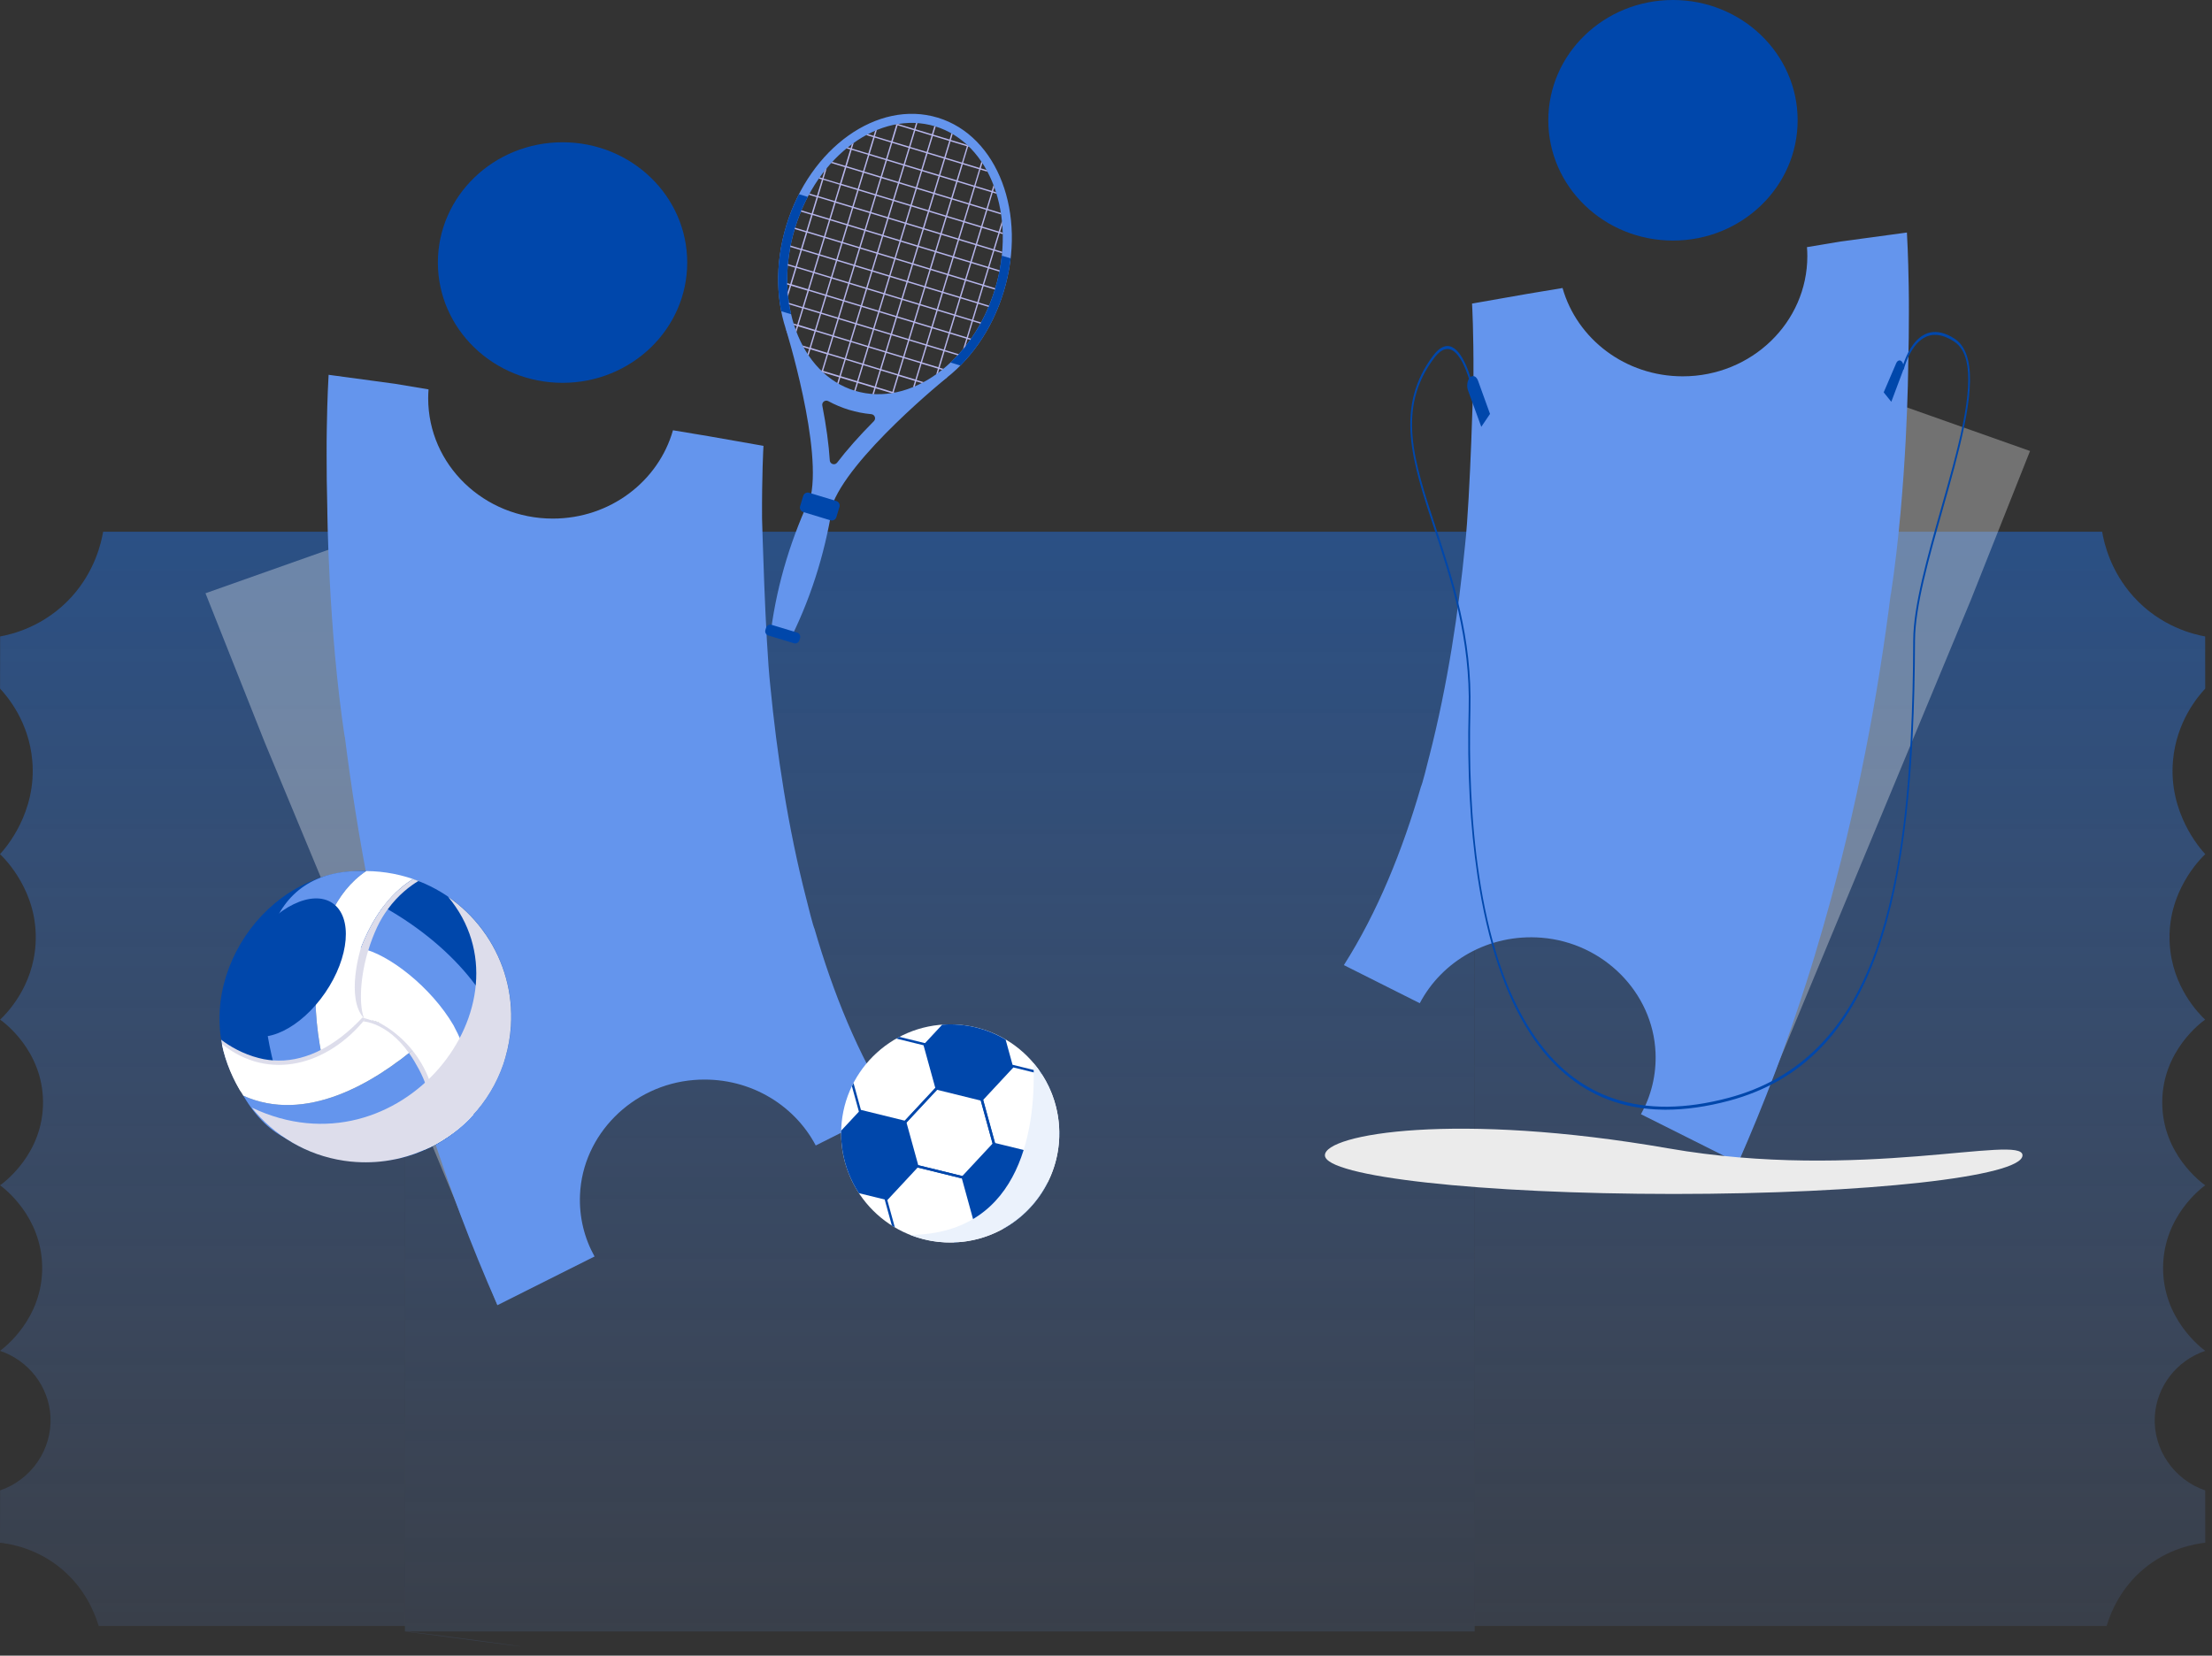 <svg width="183" height="137" viewBox="0 0 183 137" fill="none" xmlns="http://www.w3.org/2000/svg">
<rect x="0" y="0" width="183" height="137" fill="#333333" stroke="none"/>
<path d="M33.5 44L33.5 135C34.5 135 54.533 137.784 33.5 135H122V44H33.5Z" fill="url(#paint0_linear_275_26)" fill-opacity="0.8"/>
<path d="M122 126.112V134.546H174.279C174.693 133.189 175.547 131.351 177.314 129.855C179.343 128.14 181.524 127.761 182.443 127.654C182.438 126.21 182.438 124.765 182.438 123.327C179.823 122.436 178.121 119.906 178.268 117.207C178.404 114.745 180.065 112.579 182.443 111.779C182.15 111.569 178.894 109.127 178.954 104.815C179.01 100.651 182.11 98.322 182.438 98.081C182.161 97.886 178.858 95.49 178.884 91.178C178.909 86.928 182.135 84.583 182.433 84.373C181.923 83.891 179.707 81.679 179.5 78.089C179.248 73.823 182.039 71.063 182.444 70.679C181.999 70.198 179.389 67.243 179.773 62.932C180.056 59.716 181.833 57.631 182.439 56.981C182.439 55.542 182.439 54.103 182.434 52.664C181.525 52.501 178.758 51.876 176.497 49.361C174.608 47.261 174.079 44.972 173.911 44H122.011V54.457C122.005 78.34 122.005 102.228 122 126.112Z" fill="url(#paint1_linear_275_26)" fill-opacity="0.8"/>
<path d="M33.5 134.546H8.164C7.75 133.189 6.897 131.351 5.13 129.855C3.101 128.14 0.919 127.761 0 127.654C0.006 126.21 0.006 124.765 0.006 123.327C2.621 122.436 4.322 119.906 4.176 117.207C4.039 114.745 2.378 112.579 0 111.779C0.293 111.569 3.55 109.127 3.489 104.815C3.434 100.651 0.334 98.322 0.006 98.081C0.283 97.886 3.585 95.49 3.56 91.178C3.534 86.928 0.308 84.583 0.011 84.373C0.52 83.891 2.737 81.679 2.944 78.089C3.196 73.823 0.404 71.063 -0 70.679C0.444 70.198 3.054 67.243 2.67 62.932C2.388 59.716 0.611 57.631 0.005 56.981C0.005 55.542 0.005 54.103 0.01 52.664C0.919 52.501 3.685 51.876 5.947 49.361C7.835 47.261 8.365 44.972 8.532 44H33.5C33.506 67.883 33.495 110.662 33.5 134.546Z" fill="url(#paint2_linear_275_26)" fill-opacity="0.8"/>
<path opacity="0.31" d="M61.373 77.229L52.769 73.064L43.059 84.643L41.428 82.329L43.458 66.763L35.42 42.57L17 49.091L21.906 61.442L37.674 99.4L41.151 108L41.554 105.503L45.396 90.853L50.766 84.89L60.354 84.153L45.084 73.584L61.373 77.229Z" fill="white"/>
<path d="M46.54 31.678C52.236 31.678 56.854 27.222 56.854 21.725C56.854 16.229 52.236 11.773 46.54 11.773C40.844 11.773 36.226 16.229 36.226 21.725C36.226 27.222 40.844 31.678 46.54 31.678Z" fill="#0047AB"/>
<path d="M73.761 91.636L67.487 94.786C65.663 91.317 61.794 89.017 57.412 89.367C52.286 89.778 48.197 93.901 47.984 98.86C47.904 100.711 48.345 102.459 49.188 103.972L48.763 104.184L45.411 105.864L41.154 108C38.958 103.041 37.1 98.062 35.53 93.148C35.276 92.362 35.029 91.567 34.793 90.781V90.773C34.618 90.195 34.443 89.603 34.31 89.143C34.177 88.687 34.086 88.371 34.086 88.371C31.27 78.548 29.548 69.127 28.515 60.861L28.522 61.021C27.147 51.949 27.078 42.072 27.078 42.072C27.033 40.431 27.021 38.945 27.021 37.634C27.021 36.839 27.021 36.106 27.036 35.445C27.078 32.815 27.173 31.261 27.185 31.04V31.014L32.68 31.758L35.454 32.222C35.435 32.465 35.424 32.712 35.424 32.959C35.424 38.458 40.041 42.912 45.734 42.912C50.484 42.912 54.478 39.819 55.675 35.604L58.64 36.098L63.162 36.893V36.912C63.151 37.067 63.029 39.287 63.044 42.855C63.044 42.855 63.306 52.918 63.732 56.802C64.268 62.309 65.172 68.408 66.704 74.371C66.712 74.39 66.715 74.405 66.719 74.424C67.297 76.769 67.377 76.841 67.38 76.841C68.916 82.15 70.983 87.258 73.765 91.632L73.761 91.636Z" fill="#6495ED"/>
<path opacity="0.31" d="M123.573 65.456L132.177 61.291L141.886 72.871L143.517 70.556L141.487 54.99L149.525 30.797L167.945 37.319L163.039 49.67L147.271 87.627L143.794 96.227L143.391 93.73L139.549 79.08L134.179 73.118L124.591 72.38L139.861 61.812L123.573 65.456Z" fill="white"/>
<path d="M138.406 19.906C132.709 19.906 128.092 15.45 128.092 9.953C128.092 4.456 132.709 0 138.406 0C144.102 0 148.72 4.456 148.72 9.953C148.72 15.45 144.102 19.906 138.406 19.906Z" fill="#0047AB"/>
<path d="M111.185 79.863L117.459 83.014C119.283 79.544 123.152 77.245 127.533 77.594C132.66 78.005 136.749 82.128 136.962 87.088C137.042 88.938 136.601 90.686 135.757 92.199L136.183 92.412L139.535 94.092L143.791 96.227C145.988 91.268 147.846 86.29 149.415 81.376C149.67 80.589 149.917 79.795 150.153 79.008V79.001C150.328 78.423 150.502 77.83 150.635 77.37C150.768 76.914 150.86 76.599 150.86 76.599C153.676 66.775 155.397 57.354 156.431 49.089L156.423 49.248C157.799 40.177 157.867 30.3 157.867 30.3C157.913 28.658 157.924 27.172 157.924 25.861C157.924 25.067 157.924 24.333 157.909 23.672C157.867 21.042 157.772 19.488 157.761 19.268V19.241L152.266 19.986L149.491 20.45C149.51 20.693 149.522 20.94 149.522 21.187C149.522 26.686 144.905 31.14 139.212 31.14C134.461 31.14 130.467 28.046 129.27 23.832L126.306 24.326L121.784 25.12V25.139C121.795 25.295 121.917 27.514 121.901 31.083C121.901 31.083 121.639 41.146 121.213 45.03C120.678 50.536 119.773 56.636 118.242 62.599C118.234 62.618 118.23 62.633 118.226 62.652C117.649 64.997 117.569 65.069 117.565 65.069C116.03 70.378 113.963 75.485 111.181 79.859L111.185 79.863Z" fill="#6495ED"/>
<path d="M30.305 72.074C30.305 72.074 30.305 72.074 30.302 72.079C27.654 73.861 26.511 77.091 26.199 80.153L26.201 80.156C25.96 82.535 26.145 84.948 26.603 87.289L26.6 87.291C26.646 87.505 26.691 87.718 26.737 87.924C24.391 88.95 21.438 89.567 19.102 88.701C15.704 81.212 21.94 71.784 30.295 72.079L30.305 72.074Z" fill="#0047AB"/>
<path d="M30.358 72.038C30.34 72.048 30.325 72.061 30.31 72.076C30.305 72.076 30.305 72.076 30.305 72.076C30.322 72.063 30.34 72.048 30.358 72.038ZM30.294 72.079C30.297 72.079 30.307 72.066 30.302 72.079C27.654 73.861 26.511 77.091 26.198 80.153L26.201 80.156C25.962 82.533 26.143 84.95 26.602 87.289L26.6 87.291C26.643 87.507 26.689 87.715 26.737 87.924C25.49 88.475 24.167 88.858 22.898 89.021C20.361 79.905 21.78 71.754 30.294 72.079Z" fill="#6495ED"/>
<path d="M30.31 72.074C30.305 72.074 30.305 72.074 30.305 72.074C30.34 72.051 30.378 72.023 30.414 72C30.378 72.02 30.343 72.046 30.31 72.074ZM34.736 72.947C30.01 75.001 29.078 80.24 30.98 84.902C29.662 86.322 28.428 87.18 26.74 87.921C26.691 87.718 26.648 87.492 26.603 87.289L26.605 87.286C26.143 84.95 25.963 82.535 26.201 80.156L26.199 80.154C26.501 77.094 27.669 73.846 30.302 72.079C31.823 72.086 33.327 72.386 34.736 72.947Z" fill="white"/>
<path d="M20.132 90.666C20.117 90.663 20.102 90.656 20.087 90.646C20.102 90.648 20.115 90.658 20.13 90.661C20.132 90.666 20.132 90.666 20.132 90.666Z" fill="#6495ED"/>
<path d="M38.948 92.393C33.959 98.116 24.045 97.096 20.132 90.669C25.239 92.962 30.861 89.722 34.718 86.408C36.671 87.871 38.595 90.049 38.948 92.393ZM20.132 90.666C20.117 90.664 20.102 90.656 20.087 90.646C20.102 90.648 20.115 90.659 20.13 90.661C20.132 90.666 20.132 90.666 20.132 90.666Z" fill="#0047AB"/>
<path d="M37.423 89.059C31.765 94.729 24.368 97.931 20.135 90.669C25.242 92.962 30.864 89.722 34.721 86.408C35.752 87.177 36.691 88.089 37.423 89.059Z" fill="#6495ED"/>
<path d="M34.35 86.502C34.149 86.662 33.941 86.822 33.733 86.984C33.631 87.066 33.525 87.139 33.418 87.22C33.088 87.464 32.755 87.7 32.402 87.929C32.323 87.98 32.25 88.028 32.176 88.079C31.879 88.272 31.567 88.46 31.252 88.645C30.785 88.917 30.305 89.181 29.81 89.417C29.609 89.518 29.406 89.61 29.203 89.706C28.994 89.795 28.786 89.887 28.581 89.968C28.563 89.978 28.547 89.988 28.53 89.993C28.375 90.057 28.217 90.12 28.065 90.176C27.6 90.351 27.131 90.501 26.651 90.623C26.498 90.666 26.338 90.704 26.178 90.745C25.861 90.821 25.541 90.885 25.226 90.935C25.066 90.961 24.906 90.978 24.749 90.999C24.66 91.009 24.571 91.022 24.482 91.024C24.315 91.037 24.149 91.052 23.977 91.062C23.807 91.067 23.629 91.072 23.459 91.07C23.37 91.067 23.291 91.065 23.202 91.065C23.144 91.062 23.088 91.062 23.032 91.057C22.946 91.055 22.86 91.047 22.773 91.039C22.598 91.024 22.428 91.004 22.258 90.984C22.085 90.961 21.915 90.93 21.747 90.895C21.631 90.872 21.519 90.844 21.402 90.816C21.331 90.801 21.26 90.78 21.194 90.76C21.145 90.747 21.097 90.737 21.049 90.719C20.968 90.697 20.884 90.671 20.8 90.643C20.747 90.62 20.686 90.603 20.633 90.585H20.628C20.556 90.557 20.49 90.534 20.419 90.506C20.353 90.478 20.285 90.453 20.214 90.42C20.145 90.389 20.074 90.361 20.008 90.331C19.967 90.313 19.929 90.295 19.889 90.278C19.886 90.275 19.886 90.275 19.886 90.273C19.586 89.765 19.325 89.242 19.107 88.711L19.104 88.708C18.797 87.957 18.525 87.246 18.378 86.469C18.355 86.337 18.317 86.162 18.294 86.032C19.013 86.588 20.115 87.22 21.399 87.548C21.676 87.622 21.953 87.675 22.225 87.708C22.337 87.721 22.448 87.733 22.555 87.741C23.799 87.843 25.026 87.584 26.204 87.045L26.209 87.043C26.316 86.992 26.42 86.944 26.524 86.885C27.717 86.283 28.85 85.397 29.904 84.282C29.909 84.275 29.919 84.265 29.929 84.254C29.944 84.237 29.962 84.219 29.98 84.199C30.132 84.244 30.279 84.29 30.427 84.341C30.462 84.353 30.503 84.366 30.541 84.381L30.543 84.384C30.64 84.414 30.734 84.445 30.828 84.478C30.891 84.498 30.952 84.526 31.016 84.549C31.529 84.74 31.996 84.955 32.422 85.179C33.09 85.552 33.738 86.001 34.35 86.502Z" fill="#DDDDEB"/>
<path d="M34.715 86.403C30.863 89.724 25.241 92.962 20.132 90.669L20.13 90.666C19.289 89.374 18.644 87.888 18.36 86.39C22.268 89.526 27.141 88.139 30.249 84.282C30.437 84.336 30.632 84.381 30.817 84.442L30.82 84.445C32.28 84.838 33.517 85.506 34.715 86.403Z" fill="white"/>
<path d="M34.119 86.913C34.032 86.989 33.933 87.063 33.839 87.144C32.024 84.587 30.041 84.516 30.041 84.516C30.086 84.468 30.129 84.42 30.173 84.366C30.178 84.359 30.188 84.349 30.198 84.338C30.213 84.32 30.228 84.3 30.246 84.28C30.305 84.295 30.366 84.313 30.424 84.328C30.556 84.361 30.686 84.397 30.812 84.437L30.815 84.44C30.988 84.483 31.14 84.531 31.295 84.585C31.816 84.755 32.29 84.948 32.73 85.153C33.413 85.506 34.081 85.925 34.713 86.398C34.52 86.573 34.322 86.743 34.119 86.913Z" fill="#DDDDEB"/>
<path d="M38.949 92.393C38.926 92.444 38.903 92.492 38.875 92.54C38.151 93.284 37.318 93.942 36.384 94.495C36.089 94.671 35.79 94.831 35.485 94.978C35.363 95.039 35.241 95.092 35.117 95.151C35.637 93.348 35.696 91.969 35.498 90.829C35.292 89.638 34.807 88.706 34.279 87.815C34.137 87.573 33.989 87.355 33.842 87.147C33.938 87.073 34.03 86.994 34.121 86.918C34.33 86.751 34.528 86.578 34.718 86.408C35.752 87.18 36.691 88.091 37.422 89.059C38.232 90.133 38.794 91.281 38.949 92.393Z" fill="#DDDDEB"/>
<path d="M40.619 77.993C43.395 82.695 42.643 88.543 39.014 92.395C39.84 88.096 37.105 84.133 34.068 81.36C33.799 81.108 32.301 80.303 32.019 80.075C31.315 79.488 30.594 78.963 29.853 78.467C30.724 76.182 32.125 73.998 34.172 72.739C34.365 72.805 34.545 72.871 34.736 72.947L34.738 72.95C37.118 73.902 39.212 75.616 40.619 77.993Z" fill="#0047AB"/>
<path d="M41.742 87.741C41.203 89.452 40.282 91.065 39.014 92.395C39.84 88.096 37.105 84.133 34.068 81.36C33.799 81.108 32.301 80.303 32.019 80.075C31.315 79.488 30.594 78.963 29.853 78.468C30.33 77.221 30.962 76.03 31.706 75.027C37.872 78.47 41.818 83.686 41.742 87.741Z" fill="#6495ED"/>
<path d="M37.519 84.841C39.474 88.525 39.428 90.968 39.149 92.253C38.133 93.36 36.869 94.312 35.485 94.978C37.11 91.062 34.99 86.502 31.298 84.587C24.492 82.749 29.815 78.483 29.85 78.47C32.138 78.919 35.686 81.7 37.519 84.841Z" fill="white"/>
<path d="M34.614 72.899C33.943 73.305 32.948 74.044 32.077 75.243C31.757 75.677 31.455 76.172 31.191 76.738C30.904 77.358 30.668 77.983 30.48 78.6C30.454 78.681 30.426 78.765 30.404 78.843C29.721 81.218 29.738 83.389 30.132 84.282C28.55 82.609 29.85 78.468 29.85 78.468C29.852 78.465 29.855 78.468 29.858 78.468C29.855 78.465 29.852 78.468 29.85 78.463C30.327 77.216 30.96 76.025 31.704 75.022C32.369 74.123 33.293 73.277 34.169 72.737C34.324 72.79 34.466 72.841 34.614 72.899Z" fill="#DDDDEB"/>
<path d="M26.9 82.15C28.918 79.206 29.192 75.886 27.513 74.735C25.833 73.584 22.836 75.037 20.818 77.981C18.8 80.924 18.525 84.244 20.205 85.396C21.884 86.547 24.882 85.094 26.9 82.15Z" fill="#0047AB"/>
<path d="M40.246 77.421V77.419C40.132 77.251 40.02 77.094 39.898 76.931C39.114 75.877 38.156 74.956 37.072 74.207C37.07 74.207 37.065 74.201 37.065 74.201C44.446 83.013 33.08 97.466 20.834 91.654C22.68 93.962 25.358 95.587 28.456 96.047C28.789 96.098 29.129 96.133 29.472 96.154C30.556 96.222 31.615 96.148 32.633 95.94C32.7 95.93 32.763 95.917 32.829 95.9C32.895 95.887 32.956 95.872 33.022 95.859C34.751 95.45 36.346 94.663 37.704 93.589C40.294 91.547 42.039 88.454 42.267 84.902C42.443 82.147 41.676 79.549 40.246 77.421Z" fill="#DDDDEB"/>
<path d="M78.612 102.813C83.596 102.813 87.637 98.772 87.637 93.788C87.637 88.803 83.596 84.763 78.612 84.763C73.627 84.763 69.587 88.803 69.587 93.788C69.587 98.772 73.627 102.813 78.612 102.813Z" fill="white"/>
<path d="M83.806 88.218L81.304 90.904L81.226 90.987L81.218 90.998H81.213L81.106 90.972L77.592 90.107L77.48 90.081L77.452 90.074H77.449L77.418 89.965L76.439 86.411L76.445 86.406L76.525 86.32L77.95 84.789C79.837 84.649 81.657 85.108 83.196 86.024L83.767 88.106L83.806 88.218ZM86.64 97.902C85.841 99.465 84.59 100.781 83.032 101.658L80.766 101.103L80.657 101.074H80.647L79.674 97.536L79.642 97.424L79.64 97.412L79.71 97.336L82.137 94.735L82.217 94.647L82.23 94.637H82.233L82.345 94.663L85.997 95.561L85.999 95.571L86.03 95.685L86.64 97.902Z" fill="#0047AB"/>
<path d="M80.766 101.103L79.764 97.451L79.733 97.341L79.712 97.336L79.619 97.313L75.964 96.418L75.915 96.404L75.86 96.389H75.858L75.777 96.467V96.472L75.775 96.477L73.226 99.21L73.195 99.249L73.202 99.299L73.784 101.414C73.867 101.463 73.945 101.515 74.03 101.562L73.41 99.306L75.917 96.612L75.923 96.609L79.575 97.508V97.513L80.551 101.059L78.918 102.808C79.014 102.805 79.11 102.8 79.206 102.792L80.771 101.113L80.766 101.103Z" fill="#0047AB"/>
<path d="M82.347 94.66L82.326 94.577L81.343 91.008L81.314 90.904H81.306L81.192 90.876L77.571 89.988L77.431 89.954L77.421 89.965L77.371 90.019L74.838 92.737L74.765 92.817L74.796 92.934L75.772 96.48L75.803 96.589L75.814 96.591L75.918 96.615L79.575 97.513L79.679 97.539H79.686L79.767 97.451L82.269 94.767L82.352 94.676L82.347 94.66ZM79.619 97.316L75.967 96.417V96.415L74.996 92.895L74.988 92.867L77.498 90.172L77.527 90.18L81.13 91.068L81.148 91.07L82.124 94.621L82.111 94.634L79.616 97.313L79.619 97.316Z" fill="#0047AB"/>
<path d="M75.891 96.501V96.506L75.814 96.591L73.303 99.286L73.301 99.283L73.195 99.257L71.058 98.733C70.399 97.728 69.932 96.576 69.716 95.317C69.615 94.728 69.574 94.138 69.587 93.562L71.053 91.992L71.118 91.922L71.133 91.927L74.762 92.817L74.874 92.843L74.879 92.846V92.851L74.91 92.963L75.855 96.391L75.891 96.501Z" fill="#0047AB"/>
<path d="M77.573 89.985L76.566 86.328L76.533 86.32L74.412 85.799C74.326 85.843 74.238 85.892 74.152 85.941L76.405 86.494L77.376 90.016L77.384 90.045L74.874 92.739L74.845 92.732L71.224 91.841L70.612 89.619C70.568 89.708 70.524 89.796 70.48 89.887L71.048 91.948L71.061 91.989L71.069 92.01L74.804 92.929L74.866 92.944L74.921 92.957L74.939 92.963L75.001 92.895L77.532 90.18L77.561 90.151L77.602 90.105L77.61 90.097L77.573 89.985ZM85.955 95.47L82.326 94.58L82.308 94.577L81.329 91.024L81.342 91.011L83.837 88.329L86.204 88.911C86.15 88.828 86.095 88.745 86.038 88.664L83.834 88.124L83.777 88.106H83.775L81.194 90.878L81.153 90.922L81.111 90.969L81.119 91.019L81.132 91.07L82.113 94.639L82.124 94.676L82.139 94.738V94.741L82.266 94.772L86.022 95.696L86.03 95.688L87.632 93.965C87.637 93.868 87.634 93.77 87.634 93.671L85.955 95.47Z" fill="#0047AB"/>
<path d="M87.505 92.262C87.222 90.619 86.511 89.157 85.506 87.969C85.685 92.851 84.772 102.086 75.305 102.188C76.79 102.774 78.448 102.972 80.136 102.683C85.049 101.84 88.348 97.175 87.505 92.262Z" fill="#EBF2FC"/>
<path d="M77.581 9.736C72.613 8.229 67.003 12.228 65.05 18.666C63.098 25.103 65.541 31.545 70.509 33.052C75.477 34.56 81.087 30.56 83.04 24.123C84.992 17.683 82.548 11.242 77.581 9.736ZM70.728 32.334C66.163 30.951 63.94 24.916 65.768 18.884C67.597 12.852 72.8 9.07 77.362 10.454C81.927 11.838 84.15 17.872 82.322 23.904C80.493 29.936 75.292 33.718 70.728 32.334Z" fill="#6495ED"/>
<path d="M65.767 18.884C66.046 17.962 66.406 17.095 66.828 16.289L66.097 16.069C65.681 16.879 65.328 17.748 65.049 18.668C64.306 21.12 64.201 23.575 64.629 25.754L65.448 26.002C64.948 23.843 65.016 21.364 65.767 18.884ZM82.323 23.904C81.571 26.384 80.248 28.484 78.636 30L79.455 30.247C81.023 28.673 82.297 26.575 83.041 24.121C83.32 23.201 83.509 22.281 83.614 21.377L82.883 21.156C82.785 22.061 82.602 22.983 82.323 23.904Z" fill="#0047AB"/>
<path d="M64.977 27.104C64.977 27.104 68.172 37.323 66.984 41.442L67.883 41.715L68.781 41.988C70.081 37.904 78.414 31.182 78.414 31.182C72.231 34.184 67.675 33.012 64.977 27.104ZM69.258 38.28C69.067 38.53 68.668 38.41 68.649 38.096C68.567 36.783 68.361 35.267 68.03 33.558C67.975 33.277 68.273 33.056 68.525 33.193C69.638 33.796 70.826 34.157 72.086 34.272C72.372 34.3 72.498 34.646 72.296 34.85C71.068 36.088 70.056 37.233 69.258 38.28Z" fill="#6495ED"/>
<path d="M68.972 41.182L67.274 40.667C65.493 44.369 64.315 48.201 63.784 52.171L65.483 52.686C67.249 49.089 68.395 45.249 68.972 41.182Z" fill="#6495ED"/>
<path d="M65.946 52.343L63.83 51.701C63.639 51.642 63.437 51.751 63.379 51.942L63.322 52.131C63.263 52.322 63.372 52.524 63.563 52.583L65.68 53.225C65.871 53.284 66.072 53.175 66.131 52.984L66.188 52.795C66.245 52.604 66.137 52.402 65.946 52.343Z" fill="#0047AB"/>
<path d="M81.109 26.783C81.128 26.749 81.145 26.715 81.164 26.682L80.523 26.489L80.933 25.137L81.781 25.395C81.796 25.359 81.811 25.326 81.825 25.29L80.964 25.029L81.374 23.677L82.302 23.959C82.308 23.94 82.312 23.923 82.319 23.904C82.325 23.885 82.329 23.868 82.335 23.849L81.407 23.568L81.817 22.216L82.678 22.476C82.686 22.439 82.692 22.403 82.699 22.365L81.85 22.107L82.26 20.755L82.9 20.948C82.904 20.91 82.909 20.872 82.911 20.834L82.293 20.648L82.703 19.295L82.957 19.373C82.957 19.333 82.955 19.293 82.955 19.256L82.736 19.19L82.917 18.592C82.909 18.493 82.9 18.393 82.89 18.294L82.627 19.157L81.275 18.747L81.684 17.395L82.818 17.74C82.812 17.698 82.806 17.658 82.799 17.616L81.716 17.288L82.126 15.936L82.434 16.03C82.421 15.986 82.409 15.944 82.394 15.9L82.157 15.829L82.258 15.499C82.237 15.441 82.216 15.384 82.193 15.325L82.05 15.795L80.698 15.386L81.107 14.034L81.689 14.21C81.663 14.164 81.638 14.116 81.613 14.069L81.141 13.927L81.271 13.498C81.244 13.459 81.218 13.416 81.191 13.377L81.034 13.893L79.681 13.484L80.091 12.132L80.19 12.161C80.131 12.102 80.072 12.046 80.011 11.989L78.665 11.582L78.814 11.092C78.781 11.073 78.747 11.052 78.714 11.034L78.558 11.548L77.206 11.138L77.41 10.467C77.391 10.46 77.374 10.454 77.355 10.45C77.336 10.444 77.319 10.439 77.3 10.435L77.097 11.107L75.745 10.697L75.9 10.183C75.862 10.181 75.822 10.179 75.785 10.177L75.636 10.666L74.29 10.259C74.208 10.271 74.128 10.286 74.046 10.303L74.145 10.332L73.735 11.684L72.383 11.275L72.541 10.756C72.497 10.775 72.45 10.794 72.406 10.813L72.276 11.241L71.804 11.098C71.758 11.124 71.709 11.149 71.663 11.174L72.245 11.351L71.835 12.703L70.483 12.293L70.626 11.823C70.576 11.859 70.525 11.894 70.475 11.932L70.374 12.262L70.137 12.19C70.101 12.218 70.067 12.247 70.032 12.276L70.34 12.371L69.931 13.723L68.847 13.396C68.82 13.425 68.791 13.456 68.763 13.488L69.897 13.832L69.488 15.184L68.136 14.775L68.398 13.912C68.335 13.988 68.272 14.065 68.211 14.143L68.031 14.741L67.812 14.676C67.789 14.708 67.766 14.741 67.743 14.773L67.997 14.851L67.588 16.203L66.971 16.016C66.952 16.049 66.935 16.083 66.916 16.117L67.556 16.31L67.147 17.662L66.299 17.404C66.284 17.439 66.269 17.473 66.254 17.509L67.115 17.769L66.706 19.121L65.778 18.84C65.772 18.859 65.767 18.875 65.761 18.894C65.755 18.913 65.751 18.93 65.744 18.949L66.672 19.23L66.263 20.582L65.402 20.322C65.394 20.36 65.387 20.396 65.381 20.433L66.229 20.692L65.82 22.044L65.18 21.851C65.175 21.888 65.173 21.926 65.169 21.964L65.786 22.151L65.377 23.503L65.123 23.425C65.123 23.465 65.125 23.505 65.125 23.543L65.343 23.608L65.163 24.206C65.171 24.305 65.18 24.406 65.19 24.505L65.452 23.642L66.805 24.051L66.395 25.403L65.261 25.059C65.268 25.101 65.274 25.141 65.28 25.183L66.364 25.51L65.954 26.862L65.646 26.768C65.658 26.812 65.671 26.854 65.686 26.898L65.923 26.97L65.822 27.299C65.843 27.358 65.864 27.415 65.887 27.473L66.03 27.003L67.382 27.413L66.973 28.765L66.391 28.588C66.416 28.634 66.441 28.683 66.467 28.729L66.939 28.872L66.809 29.3C66.836 29.34 66.861 29.382 66.889 29.422L67.046 28.905L68.398 29.315L67.989 30.667L67.89 30.637C67.949 30.696 68.008 30.753 68.069 30.81L69.414 31.217L69.265 31.706C69.299 31.725 69.332 31.746 69.366 31.765L69.522 31.251L70.874 31.66L70.67 32.332C70.689 32.338 70.706 32.344 70.722 32.349C70.741 32.355 70.758 32.359 70.777 32.363L70.981 31.692L72.333 32.101L72.177 32.615C72.215 32.617 72.255 32.62 72.293 32.622L72.442 32.132L73.788 32.54C73.87 32.527 73.95 32.513 74.031 32.496L73.933 32.466L74.342 31.114L75.694 31.524L75.537 32.04C75.581 32.021 75.627 32.002 75.671 31.983L75.801 31.555L76.274 31.698C76.32 31.673 76.368 31.647 76.415 31.622L75.833 31.446L76.242 30.094L77.594 30.503L77.452 30.974C77.502 30.938 77.552 30.902 77.603 30.864L77.704 30.535L77.941 30.606C77.977 30.579 78.01 30.549 78.046 30.52L77.737 30.425L78.147 29.073L79.228 29.401C79.255 29.372 79.285 29.34 79.312 29.308L78.178 28.964L78.588 27.612L79.94 28.021L79.677 28.884C79.74 28.809 79.803 28.731 79.864 28.653L80.045 28.055L80.263 28.12C80.286 28.089 80.309 28.055 80.332 28.023L80.078 27.946L80.488 26.594L81.109 26.783ZM66.844 23.931L65.492 23.522L65.902 22.17L67.254 22.579L66.844 23.931ZM67.285 22.472L65.933 22.063L66.343 20.711L67.695 21.12L67.285 22.472ZM67.728 21.013L66.376 20.604L66.786 19.251L68.138 19.661L67.728 21.013ZM68.171 19.554L66.819 19.144L67.229 17.792L68.581 18.201L68.171 19.554ZM68.615 18.094L67.262 17.685L67.672 16.333L69.024 16.742L68.615 18.094ZM69.055 16.635L67.703 16.226L68.113 14.874L69.465 15.283L69.055 16.635ZM67.418 27.291L66.066 26.881L66.475 25.529L67.827 25.939L67.418 27.291ZM67.861 25.831L66.509 25.422L66.918 24.07L68.27 24.479L67.861 25.831ZM68.304 24.372L66.952 23.963L67.361 22.611L68.713 23.02L68.304 24.372ZM68.745 22.915L67.392 22.506L67.802 21.154L69.154 21.563L68.745 22.915ZM69.188 21.456L67.835 21.047L68.245 19.694L69.597 20.104L69.188 21.456ZM69.631 19.997L68.278 19.587L68.688 18.235L70.04 18.645L69.631 19.997ZM70.074 18.538L68.722 18.128L69.131 16.776L70.483 17.185L70.074 18.538ZM70.515 17.078L69.162 16.669L69.572 15.317L70.924 15.726L70.515 17.078ZM70.958 15.619L69.606 15.21L70.015 13.857L71.367 14.267L70.958 15.619ZM71.401 14.16L70.049 13.75L70.458 12.398L71.81 12.808L71.401 14.16ZM68.434 29.193L67.082 28.784L67.491 27.431L68.843 27.841L68.434 29.193ZM68.877 27.734L67.525 27.324L67.934 25.972L69.286 26.382L68.877 27.734ZM69.32 26.274L67.968 25.865L68.377 24.513L69.729 24.922L69.32 26.274ZM69.761 24.815L68.409 24.406L68.818 23.054L70.17 23.463L69.761 24.815ZM70.204 23.356L68.852 22.947L69.261 21.595L70.613 22.004L70.204 23.356ZM70.647 21.897L69.295 21.487L69.704 20.135L71.056 20.545L70.647 21.897ZM71.09 20.44L69.738 20.03L70.147 18.678L71.499 19.088L71.09 20.44ZM71.531 18.98L70.179 18.571L70.588 17.219L71.94 17.628L71.531 18.98ZM71.974 17.521L70.622 17.112L71.031 15.76L72.383 16.169L71.974 17.521ZM72.417 16.062L71.065 15.653L71.474 14.3L72.826 14.71L72.417 16.062ZM72.86 14.603L71.508 14.193L71.917 12.841L73.269 13.251L72.86 14.603ZM73.301 13.144L71.949 12.734L72.358 11.382L73.71 11.791L73.301 13.144ZM69.45 31.095L68.098 30.686L68.507 29.334L69.859 29.743L69.45 31.095ZM69.893 29.636L68.541 29.227L68.95 27.874L70.303 28.284L69.893 29.636ZM70.336 28.177L68.984 27.767L69.393 26.415L70.746 26.825L70.336 28.177ZM70.779 26.718L69.427 26.308L69.836 24.956L71.189 25.365L70.779 26.718ZM71.22 25.258L69.868 24.849L70.277 23.497L71.629 23.906L71.22 25.258ZM71.663 23.799L70.311 23.39L70.72 22.038L72.073 22.447L71.663 23.799ZM72.106 22.34L70.754 21.93L71.163 20.578L72.516 20.988L72.106 22.34ZM72.549 20.881L71.197 20.471L71.606 19.119L72.959 19.529L72.549 20.881ZM72.99 19.421L71.638 19.012L72.047 17.66L73.4 18.069L72.99 19.421ZM73.433 17.962L72.081 17.553L72.49 16.201L73.843 16.61L73.433 17.962ZM73.876 16.505L72.524 16.096L72.933 14.743L74.285 15.153L73.876 16.505ZM74.319 15.046L72.967 14.636L73.376 13.284L74.728 13.694L74.319 15.046ZM74.76 13.587L73.408 13.177L73.817 11.825L75.169 12.234L74.76 13.587ZM75.203 12.127L73.851 11.718L74.26 10.366L75.612 10.775L75.203 12.127ZM70.909 31.536L69.557 31.127L69.967 29.775L71.319 30.184L70.909 31.536ZM71.352 30.077L70 29.668L70.41 28.315L71.762 28.725L71.352 30.077ZM71.795 28.62L70.443 28.21L70.853 26.858L72.205 27.268L71.795 28.62ZM72.238 27.161L70.886 26.751L71.296 25.399L72.648 25.808L72.238 27.161ZM72.679 25.701L71.327 25.292L71.737 23.94L73.089 24.349L72.679 25.701ZM73.122 24.242L71.77 23.833L72.18 22.48L73.532 22.89L73.122 24.242ZM73.565 22.783L72.213 22.373L72.623 21.021L73.975 21.431L73.565 22.783ZM74.008 21.324L72.656 20.914L73.066 19.562L74.418 19.971L74.008 21.324ZM74.449 19.864L73.097 19.455L73.507 18.103L74.859 18.512L74.449 19.864ZM74.892 18.405L73.54 17.996L73.95 16.644L75.302 17.053L74.892 18.405ZM75.335 16.946L73.983 16.537L74.393 15.184L75.745 15.594L75.335 16.946ZM75.778 15.487L74.426 15.077L74.836 13.725L76.188 14.135L75.778 15.487ZM76.219 14.027L74.867 13.618L75.276 12.266L76.629 12.675L76.219 14.027ZM76.662 12.57L75.31 12.161L75.719 10.809L77.072 11.218L76.662 12.57ZM72.369 31.979L71.016 31.57L71.426 30.218L72.778 30.627L72.369 31.979ZM72.812 30.52L71.459 30.11L71.869 28.758L73.221 29.168L72.812 30.52ZM73.255 29.061L71.903 28.651L72.312 27.299L73.664 27.709L73.255 29.061ZM73.695 27.602L72.343 27.192L72.753 25.84L74.105 26.249L73.695 27.602ZM74.138 26.142L72.786 25.733L73.196 24.381L74.548 24.79L74.138 26.142ZM74.582 24.685L73.229 24.276L73.639 22.924L74.991 23.333L74.582 24.685ZM75.025 23.226L73.672 22.817L74.082 21.464L75.434 21.874L75.025 23.226ZM75.466 21.767L74.113 21.357L74.523 20.005L75.875 20.415L75.466 21.767ZM75.909 20.307L74.556 19.898L74.966 18.546L76.318 18.955L75.909 20.307ZM76.352 18.848L74.999 18.439L75.409 17.087L76.761 17.496L76.352 18.848ZM76.794 17.389L75.442 16.98L75.852 15.627L77.204 16.037L76.794 17.389ZM77.236 15.93L75.883 15.52L76.293 14.168L77.645 14.578L77.236 15.93ZM77.678 14.47L76.326 14.061L76.736 12.709L78.088 13.118L77.678 14.47ZM78.121 13.011L76.769 12.602L77.179 11.25L78.531 11.659L78.121 13.011ZM73.828 32.422L72.476 32.013L72.885 30.661L74.237 31.07L73.828 32.422ZM74.271 30.963L72.919 30.553L73.328 29.201L74.68 29.611L74.271 30.963ZM74.714 29.504L73.362 29.094L73.771 27.742L75.123 28.152L74.714 29.504ZM75.155 28.044L73.803 27.635L74.212 26.283L75.564 26.692L75.155 28.044ZM75.598 26.585L74.246 26.176L74.655 24.824L76.007 25.233L75.598 26.585ZM76.041 25.126L74.689 24.717L75.098 23.364L76.45 23.774L76.041 25.126ZM76.484 23.667L75.132 23.257L75.541 21.905L76.893 22.315L76.484 23.667ZM76.925 22.208L75.573 21.798L75.982 20.446L77.334 20.855L76.925 22.208ZM77.368 20.75L76.016 20.341L76.425 18.989L77.777 19.398L77.368 20.75ZM77.811 19.291L76.459 18.882L76.868 17.53L78.22 17.939L77.811 19.291ZM78.254 17.832L76.902 17.423L77.311 16.07L78.663 16.48L78.254 17.832ZM78.695 16.373L77.343 15.963L77.752 14.611L79.104 15.021L78.695 16.373ZM79.138 14.914L77.786 14.504L78.195 13.152L79.547 13.561L79.138 14.914ZM79.581 13.454L78.229 13.045L78.638 11.693L79.99 12.102L79.581 13.454ZM75.73 31.406L74.378 30.997L74.787 29.644L76.139 30.054L75.73 31.406ZM76.173 29.947L74.821 29.537L75.23 28.185L76.582 28.595L76.173 29.947ZM76.614 28.488L75.262 28.078L75.671 26.726L77.023 27.135L76.614 28.488ZM77.057 27.028L75.705 26.619L76.114 25.267L77.466 25.676L77.057 27.028ZM77.5 25.569L76.148 25.16L76.557 23.808L77.909 24.217L77.5 25.569ZM77.943 24.11L76.591 23.7L77 22.348L78.352 22.758L77.943 24.11ZM78.384 22.651L77.032 22.241L77.441 20.889L78.793 21.299L78.384 22.651ZM78.827 21.191L77.475 20.782L77.884 19.43L79.236 19.839L78.827 21.191ZM79.27 19.732L77.918 19.323L78.327 17.971L79.679 18.38L79.27 19.732ZM79.713 18.275L78.361 17.866L78.77 16.513L80.122 16.923L79.713 18.275ZM80.154 16.816L78.802 16.406L79.211 15.054L80.563 15.464L80.154 16.816ZM80.597 15.357L79.245 14.947L79.654 13.595L81.006 14.004L80.597 15.357ZM77.63 30.39L76.278 29.98L76.688 28.628L78.04 29.038L77.63 30.39ZM78.073 28.93L76.721 28.521L77.13 27.169L78.483 27.578L78.073 28.93ZM78.516 27.471L77.164 27.062L77.573 25.71L78.926 26.119L78.516 27.471ZM78.959 26.012L77.607 25.603L78.016 24.25L79.369 24.66L78.959 26.012ZM79.4 24.553L78.048 24.143L78.457 22.791L79.81 23.201L79.4 24.553ZM79.843 23.094L78.491 22.684L78.9 21.332L80.253 21.741L79.843 23.094ZM80.286 21.634L78.934 21.225L79.344 19.873L80.696 20.282L80.286 21.634ZM80.729 20.175L79.377 19.766L79.787 18.414L81.139 18.823L80.729 20.175ZM81.17 18.716L79.818 18.306L80.227 16.954L81.579 17.364L81.17 18.716ZM81.613 17.257L80.261 16.847L80.67 15.495L82.023 15.905L81.613 17.257ZM79.975 27.912L78.623 27.503L79.033 26.151L80.385 26.56L79.975 27.912ZM80.418 26.455L79.066 26.046L79.476 24.694L80.828 25.103L80.418 26.455ZM80.859 24.996L79.507 24.586L79.917 23.234L81.269 23.644L80.859 24.996ZM81.302 23.537L79.95 23.127L80.36 21.775L81.712 22.184L81.302 23.537ZM81.745 22.077L80.393 21.668L80.803 20.316L82.155 20.725L81.745 22.077ZM82.188 20.618L80.836 20.209L81.246 18.857L82.598 19.266L82.188 20.618Z" fill="#B6B5EB"/>
<path d="M69.188 41.457L66.939 40.775C66.731 40.712 66.513 40.829 66.45 41.037L66.194 41.881C66.13 42.089 66.248 42.307 66.456 42.37L68.705 43.053C68.912 43.116 69.131 42.998 69.194 42.79L69.45 41.946C69.513 41.739 69.395 41.52 69.188 41.457Z" fill="#0047AB"/>
<path d="M167.322 95.598C167.322 97.365 154.403 98.797 138.466 98.797C122.53 98.797 109.611 97.365 109.611 95.598C109.611 93.831 120.476 91.968 138.049 95.028C153.854 97.78 167.322 93.831 167.322 95.598Z" fill="#EBEBEB"/>
<path d="M122.549 35.318L121.452 32.315C121.39 32.143 121.369 31.939 121.394 31.742C121.42 31.546 121.49 31.373 121.59 31.259C121.644 31.197 121.706 31.154 121.771 31.132C121.836 31.111 121.903 31.112 121.967 31.135C122.032 31.158 122.093 31.203 122.147 31.267C122.2 31.33 122.246 31.411 122.279 31.505L123.27 34.25L122.549 35.318ZM155.839 32.466L156.873 30.058C156.921 29.947 156.993 29.868 157.074 29.838C157.155 29.807 157.241 29.827 157.313 29.894C157.353 29.93 157.388 29.98 157.416 30.039C157.444 30.098 157.464 30.166 157.476 30.238C157.487 30.311 157.489 30.386 157.483 30.46C157.476 30.534 157.46 30.605 157.436 30.669L156.469 33.249L155.839 32.466Z" fill="#0047AB"/>
<path d="M137.819 91.826C137.721 91.826 137.623 91.825 137.526 91.823C135.913 91.793 134.396 91.51 133.017 90.982C130.489 90.014 128.336 88.192 126.619 85.567C124.532 82.377 123.056 77.972 122.233 72.475C121.618 68.372 121.373 63.744 121.504 58.72C121.656 52.847 120.06 48.012 118.653 43.746C117.762 41.046 116.92 38.496 116.721 36.151C116.498 33.541 117.08 31.409 118.552 29.444C119.09 28.725 119.621 28.482 120.129 28.72C120.586 28.935 121.029 29.557 121.409 30.52C121.583 30.958 121.73 31.425 121.849 31.914L121.714 32.004C121.708 31.978 121.12 29.44 120.09 28.957C119.629 28.741 119.141 28.97 118.641 29.638C115.532 33.789 116.965 38.13 118.778 43.625C120.196 47.92 121.802 52.788 121.648 58.731C121.432 67.027 122.136 78.385 126.715 85.383C130.339 90.923 135.822 92.76 143.012 90.843C148.839 89.29 152.827 85.281 155.202 78.585C157.29 72.698 158.241 64.8 158.285 52.973C158.296 50.142 159.455 46.053 160.576 42.1C161.248 39.732 161.942 37.283 162.375 35.151C162.857 32.782 162.959 31.064 162.687 29.899C162.508 29.128 162.17 28.591 161.655 28.257C160.355 27.413 159.26 27.547 158.402 28.655C157.761 29.484 157.498 30.578 157.495 30.589L157.361 30.498C157.372 30.451 157.639 29.337 158.31 28.466C158.703 27.955 159.166 27.629 159.656 27.519C160.275 27.375 160.964 27.546 161.706 28.027C162.253 28.382 162.629 28.981 162.821 29.808C162.975 30.467 163.017 31.26 162.949 32.234C162.89 33.091 162.747 34.072 162.511 35.232C162.075 37.378 161.379 39.833 160.706 42.207C159.592 46.136 158.44 50.199 158.43 52.975C158.408 58.627 158.178 63.335 157.725 67.367C157.218 71.877 156.433 75.588 155.325 78.712C154.169 82.002 152.554 84.753 150.624 86.719C149.611 87.762 148.468 88.656 147.226 89.375C145.962 90.106 144.552 90.682 143.034 91.087C141.191 91.578 139.438 91.826 137.819 91.826Z" fill="#0047AB"/>
<defs>
<linearGradient id="paint0_linear_275_26" x1="77.75" y1="44" x2="77.75" y2="136.238" gradientUnits="userSpaceOnUse">
<stop stop-color="#216FDD" stop-opacity="0.6"/>
<stop offset="1" stop-color="#6495ED" stop-opacity="0.15"/>
</linearGradient>
<linearGradient id="paint1_linear_275_26" x1="152.222" y1="44" x2="152.222" y2="134.546" gradientUnits="userSpaceOnUse">
<stop stop-color="#216FDD" stop-opacity="0.6"/>
<stop offset="1" stop-color="#6495ED" stop-opacity="0.15"/>
</linearGradient>
<linearGradient id="paint2_linear_275_26" x1="16.751" y1="44" x2="16.751" y2="134.546" gradientUnits="userSpaceOnUse">
<stop stop-color="#216FDD" stop-opacity="0.6"/>
<stop offset="1" stop-color="#6495ED" stop-opacity="0.15"/>
</linearGradient>
</defs>
</svg>
